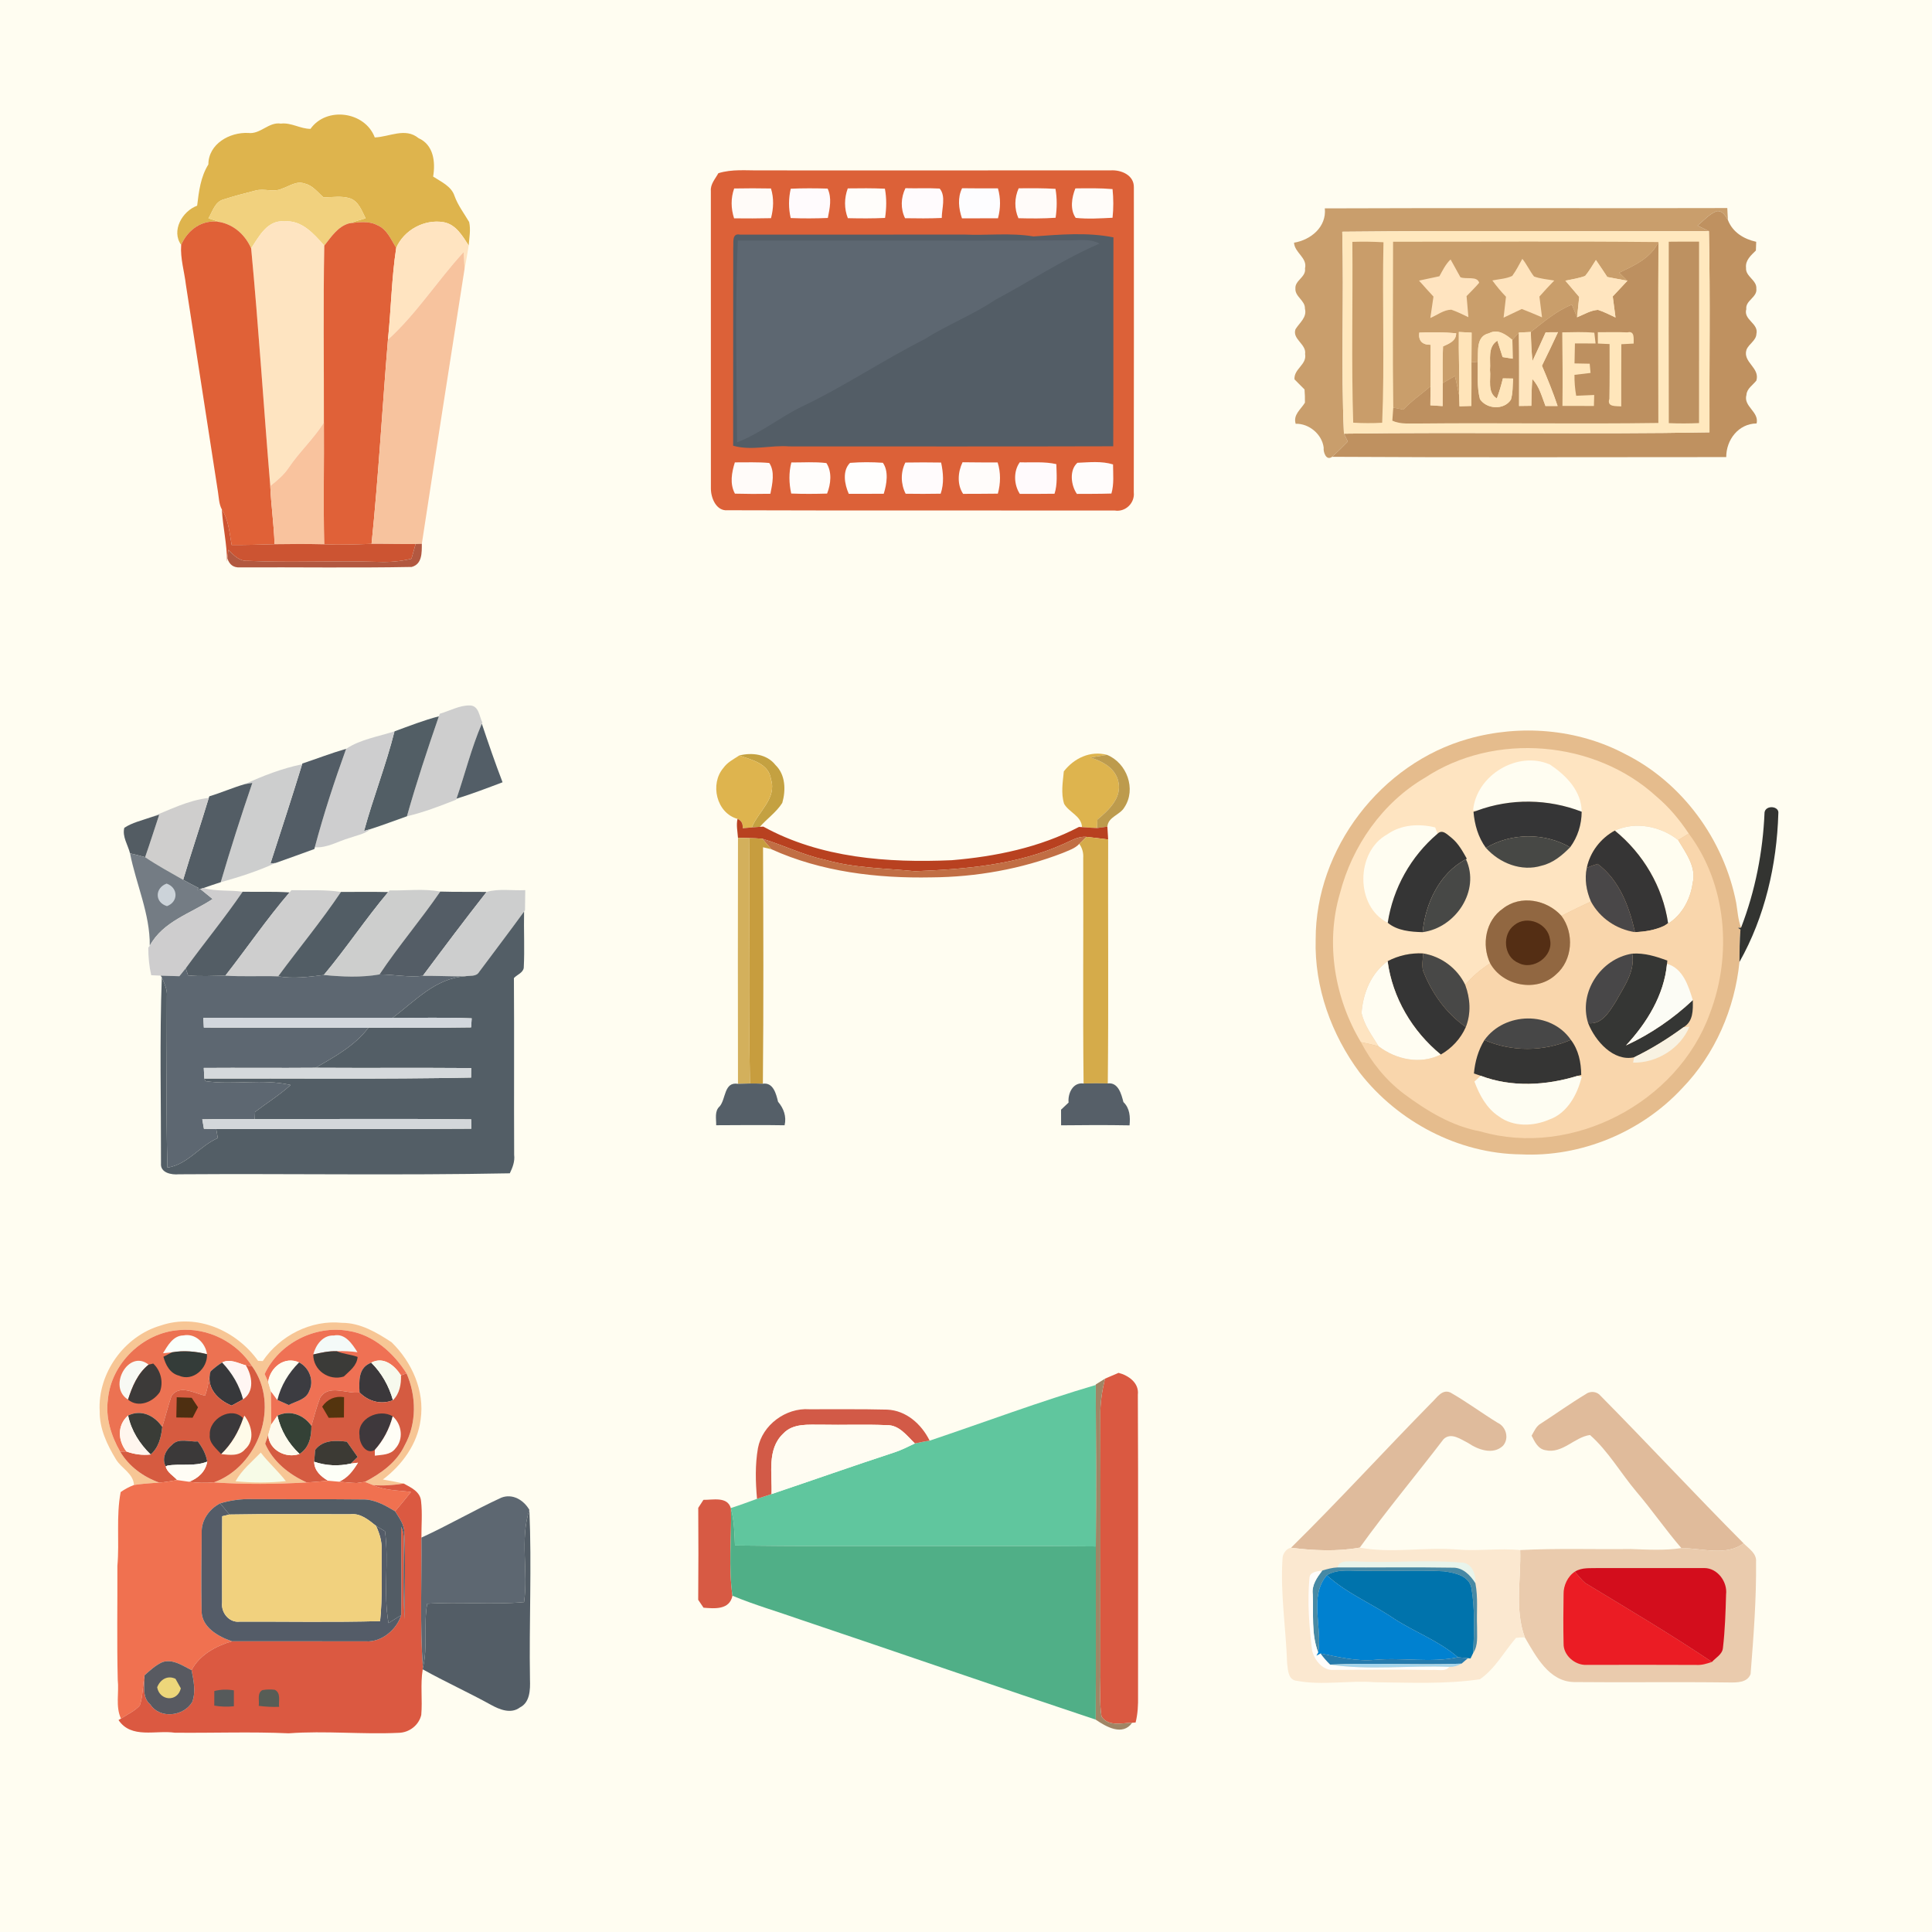 <?xml version="1.0" encoding="UTF-8" ?>
<!DOCTYPE svg PUBLIC "-//W3C//DTD SVG 1.1//EN" "http://www.w3.org/Graphics/SVG/1.1/DTD/svg11.dtd">
<svg width="475pt" height="475pt" viewBox="0 0 475 475" version="1.1" xmlns="http://www.w3.org/2000/svg">
<path fill="#fffdf1" d=" M 0.00 0.00 L 475.00 0.00 L 475.00 475.00 L 0.00 475.00 L 0.00 0.00 Z" />
<path fill="#deb44d" d=" M 76.34 31.68 C 80.27 26.12 89.74 27.40 92.14 33.79 C 95.75 33.66 99.64 31.28 102.89 33.96 C 106.62 35.61 107.09 39.83 106.49 43.41 C 108.45 44.71 110.97 45.76 111.75 48.18 C 112.59 50.51 114.11 52.47 115.35 54.59 C 115.77 56.48 115.37 58.44 115.23 60.35 C 113.69 58.00 112.13 55.20 109.10 54.63 C 104.37 53.81 99.31 56.54 97.41 60.95 C 96.14 58.90 95.15 56.33 92.74 55.35 C 90.62 54.24 88.15 54.64 85.88 54.90 C 87.21 54.46 88.55 54.07 89.89 53.67 C 88.94 51.85 88.23 49.57 86.12 48.79 C 84.01 48.08 81.72 48.53 79.53 48.51 C 78.09 47.27 76.85 45.55 74.90 45.13 C 72.92 44.39 71.16 45.78 69.36 46.37 C 67.30 47.39 64.96 46.24 62.81 46.85 C 60.21 47.51 57.61 48.19 55.05 49.01 C 52.86 49.54 52.27 51.98 51.25 53.68 C 52.20 53.98 53.15 54.29 54.11 54.60 C 49.85 53.80 46.17 56.42 44.54 60.21 C 42.05 56.73 44.81 51.92 48.47 50.57 C 48.89 47.07 49.32 43.48 51.23 40.43 C 51.25 35.37 56.47 32.46 61.04 32.69 C 64.03 33.07 66.05 29.91 69.06 30.39 C 71.60 30.08 73.82 31.69 76.34 31.68 Z" />
<path fill="#dc6138" d=" M 176.61 42.59 C 179.97 41.53 183.50 41.94 186.96 41.89 C 215.65 41.94 244.34 41.86 273.04 41.89 C 275.64 41.72 278.84 43.04 278.77 46.08 C 278.77 71.06 278.80 96.05 278.75 121.03 C 279.05 123.68 276.68 125.97 274.04 125.51 C 242.33 125.47 210.62 125.56 178.91 125.45 C 176.09 125.72 174.76 122.40 174.78 120.08 C 174.77 95.70 174.76 71.32 174.77 46.94 C 174.63 45.26 175.87 43.96 176.61 42.59 Z" />
<path fill="#f1d17e" d=" M 69.36 46.37 C 71.16 45.78 72.92 44.39 74.90 45.13 C 76.85 45.55 78.09 47.27 79.53 48.51 C 81.72 48.53 84.01 48.08 86.12 48.79 C 88.23 49.57 88.94 51.85 89.89 53.67 C 88.55 54.07 87.21 54.46 85.88 54.90 C 83.06 55.66 81.44 58.24 79.73 60.39 C 77.17 57.50 74.20 54.06 69.92 54.43 C 65.79 54.01 63.66 58.13 61.75 61.06 C 60.33 57.83 57.62 55.31 54.11 54.60 C 53.15 54.29 52.20 53.98 51.25 53.68 C 52.27 51.98 52.86 49.54 55.05 49.01 C 57.61 48.19 60.21 47.51 62.81 46.85 C 64.96 46.24 67.30 47.39 69.36 46.37 Z" />
<path fill="#fffbf8" d=" M 180.50 46.34 C 183.52 46.28 186.53 46.28 189.55 46.34 C 190.30 48.74 190.19 51.23 189.56 53.64 C 186.54 53.71 183.51 53.72 180.48 53.68 C 179.70 51.27 179.65 48.73 180.50 46.34 Z" />
<path fill="#fffbfd" d=" M 194.41 46.40 C 197.43 46.26 200.46 46.28 203.48 46.37 C 204.56 48.69 204.01 51.19 203.53 53.59 C 200.49 53.72 197.44 53.73 194.40 53.61 C 193.85 51.22 193.86 48.79 194.41 46.40 Z" />
<path fill="#fffdfa" d=" M 208.43 46.32 C 211.47 46.27 214.52 46.26 217.56 46.39 C 218.01 48.77 217.96 51.19 217.60 53.58 C 214.55 53.73 211.50 53.71 208.45 53.64 C 207.52 51.29 207.56 48.68 208.43 46.32 Z" />
<path fill="#fffbf9" d=" M 250.45 46.30 C 253.46 46.26 256.48 46.25 259.50 46.43 C 259.91 48.79 259.88 51.18 259.53 53.54 C 256.48 53.75 253.43 53.73 250.39 53.65 C 249.35 51.35 249.40 48.59 250.45 46.30 Z" />
<path fill="#fffcf9" d=" M 264.39 46.32 C 267.44 46.28 270.49 46.23 273.53 46.49 C 273.77 48.83 273.78 51.20 273.53 53.54 C 270.51 53.69 267.48 53.88 264.47 53.57 C 263.02 51.51 263.49 48.53 264.39 46.32 Z" />
<path fill="#fffbfd" d=" M 222.61 46.27 C 225.41 46.35 228.22 46.20 231.03 46.36 C 232.62 48.24 231.54 51.26 231.54 53.59 C 228.53 53.73 225.53 53.70 222.52 53.65 C 221.37 51.35 221.48 48.56 222.61 46.27 Z" />
<path fill="#fdfdff" d=" M 236.54 46.28 C 239.47 46.32 242.41 46.32 245.35 46.31 C 246.05 48.71 246.02 51.26 245.36 53.67 C 242.40 53.68 239.45 53.69 236.51 53.68 C 235.70 51.29 235.38 48.62 236.54 46.28 Z" />
<path fill="#c99e6c" d=" M 325.72 51.23 C 358.70 51.09 391.69 51.25 424.67 51.15 C 424.71 51.88 424.79 53.35 424.82 54.08 C 424.17 53.04 423.51 51.74 422.05 51.92 C 420.20 52.66 418.86 54.22 417.37 55.47 C 418.29 55.93 419.22 56.38 420.15 56.84 C 390.11 56.92 360.05 56.66 330.01 56.97 C 330.45 73.51 329.67 90.10 330.42 106.62 C 330.65 107.10 331.13 108.08 331.37 108.56 C 330.12 109.85 328.84 111.11 327.51 112.31 C 326.04 113.38 325.30 111.12 325.44 110.06 C 325.05 106.79 321.84 104.08 318.55 104.19 C 317.89 101.95 319.81 100.68 320.83 99.00 C 320.85 97.91 320.82 96.83 320.73 95.75 C 319.90 94.93 319.08 94.10 318.26 93.27 C 318.08 90.66 321.35 89.67 320.87 87.03 C 321.24 84.61 317.67 83.41 318.50 80.96 C 319.48 79.35 321.39 78.04 320.83 75.89 C 320.93 73.89 318.35 72.95 318.49 70.94 C 318.33 68.92 321.16 68.14 320.85 66.00 C 321.48 63.35 318.29 62.17 318.15 59.67 C 322.30 58.98 326.17 55.79 325.72 51.23 Z" />
<path fill="#bf9160" d=" M 417.37 55.47 C 418.86 54.22 420.20 52.66 422.05 51.92 C 423.51 51.74 424.17 53.04 424.82 54.08 C 425.97 57.11 428.73 58.77 431.78 59.45 C 431.76 59.98 431.72 61.05 431.70 61.59 C 430.51 62.77 429.06 63.99 429.28 65.86 C 429.12 68.00 431.97 68.86 431.81 70.96 C 432.11 73.09 429.09 73.86 429.34 76.00 C 428.58 78.66 432.45 79.50 431.83 82.10 C 431.76 83.74 429.96 84.54 429.39 85.99 C 428.41 89.08 432.77 90.39 431.82 93.57 C 430.95 94.69 429.47 95.54 429.38 97.09 C 428.56 99.94 432.54 101.21 431.88 104.11 C 427.42 104.16 424.40 108.13 424.41 112.38 C 392.11 112.37 359.80 112.51 327.51 112.31 C 328.84 111.11 330.12 109.85 331.37 108.56 C 331.13 108.08 330.65 107.10 330.42 106.62 C 360.37 106.19 390.34 106.84 420.29 106.29 C 420.22 89.81 420.50 73.32 420.15 56.84 C 419.22 56.38 418.29 55.93 417.37 55.47 Z" />
<path fill="#fee4c1" d=" M 61.75 61.06 C 63.66 58.13 65.79 54.01 69.92 54.43 C 74.20 54.06 77.17 57.50 79.73 60.39 C 79.45 74.89 79.66 89.40 79.63 103.90 C 77.11 107.90 73.59 111.11 70.96 115.02 C 69.77 116.80 68.12 118.17 66.45 119.48 C 64.82 100.01 63.59 80.49 61.75 61.06 Z" />
<path fill="#e06137" d=" M 44.54 60.21 C 46.17 56.42 49.85 53.80 54.11 54.60 C 57.62 55.31 60.33 57.83 61.75 61.06 C 63.59 80.49 64.82 100.01 66.45 119.48 C 66.64 124.26 67.36 129.01 67.50 133.80 C 63.99 133.91 60.48 134.01 56.96 133.99 C 56.40 131.01 56.23 127.85 54.54 125.24 C 53.83 123.92 53.82 122.38 53.59 120.94 C 50.96 103.98 48.33 87.01 45.71 70.04 C 45.33 66.76 44.30 63.54 44.54 60.21 Z" />
<path fill="#e06138" d=" M 79.73 60.39 C 81.44 58.24 83.06 55.66 85.88 54.90 C 88.15 54.64 90.62 54.24 92.74 55.35 C 95.15 56.33 96.14 58.90 97.41 60.95 C 96.27 68.42 96.16 76.00 95.38 83.51 C 93.99 100.24 93.06 117.01 91.35 133.71 C 87.46 133.85 83.58 134.00 79.69 133.82 C 79.50 123.85 79.69 113.87 79.63 103.90 C 79.66 89.40 79.45 74.89 79.73 60.39 Z" />
<path fill="#ffe4c1" d=" M 97.41 60.95 C 99.31 56.54 104.37 53.81 109.10 54.63 C 112.13 55.20 113.69 58.00 115.23 60.35 C 114.92 62.26 114.63 64.18 114.22 66.07 C 114.16 64.71 114.09 63.35 113.99 61.98 C 107.56 68.96 102.44 77.12 95.38 83.51 C 96.16 76.00 96.27 68.42 97.41 60.95 Z" />
<path fill="#ffe8be" d=" M 330.01 56.97 C 360.05 56.66 390.11 56.92 420.15 56.84 C 420.50 73.32 420.22 89.81 420.29 106.29 C 390.34 106.84 360.37 106.19 330.42 106.62 C 329.67 90.10 330.45 73.51 330.01 56.97 Z" />
<path fill="#535d66" d=" M 180.27 60.94 C 180.40 59.76 179.84 57.25 181.92 57.68 C 200.29 57.66 218.67 57.71 237.05 57.67 C 242.73 57.93 248.45 57.18 254.09 58.13 C 260.60 57.67 267.30 57.06 273.75 58.36 C 273.70 75.48 273.77 92.60 273.70 109.72 C 247.15 109.80 220.60 109.75 194.04 109.75 C 189.42 109.39 184.80 110.89 180.25 109.58 C 180.29 93.37 180.23 77.15 180.27 60.94 Z" />
<path fill="#5d6771" d=" M 181.39 59.14 C 208.24 59.09 235.09 59.25 261.95 59.10 C 264.73 59.21 267.75 58.51 270.33 59.89 C 261.39 63.75 253.25 69.17 244.67 73.73 C 239.15 77.46 232.89 79.84 227.28 83.42 C 217.00 88.61 207.44 95.10 197.03 100.02 C 191.62 102.68 186.88 106.59 181.22 108.75 C 181.12 92.21 180.72 75.66 181.39 59.14 Z" />
<path fill="#bd9161" d=" M 410.28 59.43 C 412.76 59.40 415.25 59.39 417.73 59.41 C 417.72 74.28 417.75 89.15 417.72 104.02 C 415.24 104.13 412.76 104.14 410.29 104.03 C 410.26 89.17 410.26 74.30 410.28 59.43 Z" />
<path fill="#c99d6a" d=" M 332.49 59.46 C 335.04 59.38 337.59 59.41 340.14 59.56 C 339.81 74.36 340.44 89.17 339.82 103.94 C 337.45 104.07 335.07 104.06 332.70 103.92 C 332.23 89.11 332.63 74.28 332.49 59.46 Z" />
<path fill="#c99e6b" d=" M 342.50 59.43 C 364.25 59.45 386.00 59.30 407.75 59.51 C 405.88 63.46 401.81 65.27 398.09 67.05 C 398.76 67.71 399.43 68.37 400.11 69.03 C 398.45 68.73 396.81 68.42 395.17 68.10 C 394.26 66.69 393.31 65.31 392.37 63.93 C 391.51 65.25 390.73 66.63 389.72 67.85 C 388.15 68.43 386.49 68.67 384.86 69.00 C 385.99 70.33 387.12 71.66 388.26 73.00 C 388.10 74.66 387.90 76.33 387.74 78.00 C 387.30 76.96 386.87 75.93 386.45 74.90 C 382.66 76.43 379.55 79.13 376.37 81.62 C 375.38 81.66 374.41 81.71 373.43 81.76 C 373.03 82.21 372.23 83.12 371.83 83.57 C 370.21 82.22 368.25 80.79 366.08 81.94 C 362.81 82.66 363.49 86.45 363.32 88.94 L 361.77 89.09 C 361.77 86.65 361.79 84.22 361.81 81.78 C 361.02 81.74 359.45 81.66 358.67 81.62 C 358.58 86.83 358.85 92.03 358.75 97.24 C 358.45 95.63 358.06 94.04 357.71 92.45 C 356.70 93.02 355.69 93.60 354.70 94.18 C 354.66 91.18 354.66 88.17 354.78 85.17 C 356.24 84.49 358.01 83.86 358.01 81.93 C 354.99 81.67 351.96 81.63 348.94 81.78 C 348.68 83.81 349.72 84.80 351.74 84.77 C 351.73 88.17 351.71 91.57 351.71 94.97 C 349.50 96.90 347.04 98.55 345.02 100.71 C 344.40 100.58 343.16 100.33 342.55 100.21 C 342.37 86.62 342.50 73.02 342.50 59.43 Z" />
<path fill="#bd9060" d=" M 407.75 59.51 C 407.62 74.33 407.68 89.16 407.72 103.99 C 388.14 104.27 368.55 103.92 348.98 104.12 C 346.75 104.06 344.40 104.39 342.32 103.43 C 342.38 102.63 342.49 101.01 342.55 100.21 C 343.16 100.33 344.40 100.58 345.02 100.71 C 347.04 98.55 349.50 96.90 351.71 94.97 C 351.70 96.53 351.68 98.09 351.67 99.65 C 352.67 99.71 353.67 99.77 354.68 99.84 C 354.70 97.95 354.70 96.06 354.70 94.18 C 355.69 93.60 356.70 93.02 357.71 92.45 C 358.06 94.04 358.45 95.63 358.75 97.24 C 358.77 97.90 358.81 99.23 358.83 99.89 C 359.56 99.87 361.02 99.82 361.75 99.80 C 361.78 96.23 361.78 92.66 361.77 89.09 L 363.32 88.94 C 363.40 92.00 363.07 95.14 363.86 98.13 C 365.51 100.62 369.79 100.88 371.47 98.26 C 371.98 96.58 371.87 94.80 372.00 93.07 C 371.37 93.06 370.12 93.04 369.50 93.03 C 369.09 94.70 368.61 96.36 368.01 97.97 C 365.57 96.45 366.60 93.30 366.33 90.94 C 366.54 88.48 365.65 85.33 368.14 83.76 C 368.57 85.10 369.00 86.44 369.43 87.79 C 370.05 87.89 371.29 88.09 371.91 88.19 C 371.88 86.65 371.85 85.11 371.83 83.57 C 372.23 83.12 373.03 82.21 373.43 81.76 C 373.53 87.77 373.48 93.79 373.48 99.81 C 374.48 99.79 375.48 99.78 376.49 99.77 C 376.51 97.57 376.57 95.38 376.73 93.18 C 378.49 95.01 379.07 97.52 379.97 99.82 C 380.72 99.82 382.21 99.81 382.95 99.81 C 381.82 96.45 380.49 93.17 379.10 89.92 C 380.44 87.18 381.77 84.45 383.04 81.68 C 382.29 81.69 380.78 81.70 380.02 81.70 C 378.95 84.06 377.88 86.43 376.77 88.77 C 376.53 86.39 376.42 84.01 376.37 81.62 C 379.55 79.13 382.66 76.43 386.45 74.90 C 386.87 75.93 387.30 76.96 387.74 78.00 C 389.42 77.33 391.04 76.30 392.88 76.18 C 394.37 76.66 395.77 77.39 397.19 78.06 C 396.96 76.33 396.72 74.61 396.51 72.88 C 397.70 71.60 398.90 70.31 400.11 69.03 C 399.43 68.37 398.76 67.71 398.09 67.05 C 401.81 65.27 405.88 63.46 407.75 59.51 Z" />
<path fill="#f7c39e" d=" M 95.38 83.51 C 102.44 77.12 107.56 68.96 113.99 61.98 C 114.09 63.35 114.16 64.71 114.22 66.07 C 110.71 88.61 107.15 111.15 103.71 133.70 C 103.33 133.72 102.57 133.74 102.19 133.75 C 98.58 133.80 94.96 133.69 91.35 133.71 C 93.06 117.01 93.99 100.24 95.38 83.51 Z" />
<path fill="#ffe4c0" d=" M 353.89 67.92 C 354.69 66.47 355.42 64.94 356.64 63.79 C 357.46 65.24 358.26 66.70 359.06 68.16 C 360.44 68.74 363.19 67.79 363.67 69.52 C 362.70 70.67 361.62 71.72 360.57 72.80 C 360.72 74.53 360.87 76.25 361.02 77.98 C 359.64 77.34 358.27 76.63 356.82 76.14 C 354.93 76.17 353.35 77.48 351.66 78.18 C 351.91 76.42 352.17 74.67 352.43 72.92 C 351.23 71.62 350.05 70.31 348.88 68.99 C 350.54 68.63 352.21 68.29 353.89 67.92 Z" />
<path fill="#ffe4be" d=" M 374.28 63.64 C 375.37 64.98 376.08 66.60 377.15 67.97 C 378.74 68.56 380.45 68.68 382.13 68.97 C 380.88 70.25 379.66 71.57 378.48 72.91 C 378.69 74.61 378.90 76.32 379.12 78.02 C 377.47 77.30 375.81 76.62 374.14 75.97 C 372.65 76.69 371.16 77.40 369.67 78.10 C 369.87 76.38 370.07 74.67 370.26 72.96 C 369.05 71.70 367.93 70.36 366.91 68.95 C 368.54 68.61 370.27 68.56 371.79 67.84 C 372.77 66.53 373.47 65.05 374.28 63.64 Z" />
<path fill="#ffe5bf" d=" M 392.37 63.93 C 393.31 65.31 394.26 66.69 395.17 68.10 C 396.81 68.42 398.45 68.73 400.11 69.03 C 398.90 70.31 397.70 71.60 396.51 72.88 C 396.72 74.61 396.96 76.33 397.19 78.06 C 395.77 77.39 394.37 76.66 392.88 76.18 C 391.04 76.30 389.42 77.33 387.74 78.00 C 387.90 76.33 388.10 74.66 388.26 73.00 C 387.12 71.66 385.99 70.33 384.86 69.00 C 386.49 68.67 388.15 68.43 389.72 67.85 C 390.73 66.63 391.51 65.25 392.37 63.93 Z" />
<path fill="#ffe6bf" d=" M 373.43 81.76 C 374.41 81.71 375.38 81.66 376.37 81.62 C 376.42 84.01 376.53 86.39 376.77 88.77 C 377.88 86.43 378.95 84.06 380.02 81.70 C 380.78 81.70 382.29 81.69 383.04 81.68 C 381.77 84.45 380.44 87.18 379.10 89.92 C 380.49 93.17 381.82 96.45 382.95 99.81 C 382.21 99.81 380.72 99.82 379.97 99.82 C 379.07 97.52 378.49 95.01 376.73 93.18 C 376.57 95.38 376.51 97.57 376.49 99.77 C 375.48 99.78 374.48 99.79 373.48 99.81 C 373.48 93.79 373.53 87.77 373.43 81.76 Z" />
<path fill="#ffe5c0" d=" M 348.94 81.78 C 351.96 81.63 354.99 81.67 358.01 81.93 C 358.01 83.86 356.24 84.49 354.78 85.17 C 354.66 88.17 354.66 91.18 354.70 94.18 C 354.70 96.06 354.70 97.95 354.68 99.84 C 353.67 99.77 352.67 99.71 351.67 99.65 C 351.68 98.09 351.70 96.53 351.71 94.97 C 351.71 91.57 351.73 88.17 351.74 84.77 C 349.72 84.80 348.68 83.81 348.94 81.78 Z" />
<path fill="#ffe4b9" d=" M 358.67 81.62 C 359.45 81.66 361.02 81.74 361.81 81.78 C 361.79 84.22 361.77 86.65 361.77 89.09 C 361.78 92.66 361.78 96.23 361.75 99.80 C 361.02 99.82 359.56 99.87 358.83 99.89 C 358.81 99.23 358.77 97.90 358.75 97.24 C 358.85 92.03 358.58 86.83 358.67 81.62 Z" />
<path fill="#ffe6bc" d=" M 363.32 88.94 C 363.49 86.45 362.81 82.66 366.08 81.94 C 368.25 80.79 370.21 82.22 371.83 83.57 C 371.85 85.11 371.88 86.65 371.91 88.19 C 371.29 88.09 370.05 87.89 369.43 87.79 C 369.00 86.44 368.57 85.10 368.14 83.76 C 365.65 85.33 366.54 88.48 366.33 90.94 C 366.60 93.30 365.57 96.45 368.01 97.97 C 368.61 96.36 369.09 94.70 369.50 93.03 C 370.12 93.04 371.37 93.06 372.00 93.07 C 371.87 94.80 371.98 96.58 371.47 98.26 C 369.79 100.88 365.51 100.62 363.86 98.13 C 363.07 95.14 363.40 92.00 363.32 88.94 Z" />
<path fill="#ffe6bc" d=" M 384.09 81.71 C 386.71 81.67 389.35 81.56 391.98 81.80 C 392.06 82.46 392.21 83.78 392.29 84.45 C 390.59 84.45 388.90 84.44 387.21 84.43 C 387.18 86.07 387.14 87.71 387.11 89.35 C 388.35 89.37 389.59 89.39 390.84 89.42 C 390.89 89.99 390.99 91.12 391.05 91.69 C 389.73 91.85 388.41 92.00 387.10 92.16 C 387.08 93.88 387.22 95.60 387.52 97.30 C 388.99 97.23 390.47 97.17 391.95 97.11 C 391.94 97.79 391.90 99.14 391.88 99.81 C 389.30 99.80 386.71 99.79 384.14 99.80 C 384.21 93.77 384.18 87.74 384.09 81.71 Z" />
<path fill="#ffe6bb" d=" M 392.84 81.68 C 395.26 81.68 397.69 81.61 400.12 81.72 C 402.00 81.23 401.61 83.39 401.65 84.47 C 400.89 84.51 399.38 84.59 398.62 84.63 C 398.61 89.72 398.58 94.82 398.60 99.92 C 397.37 99.80 394.99 100.15 395.67 98.05 C 395.77 93.56 395.73 89.08 395.73 84.59 C 395.01 84.56 393.57 84.49 392.85 84.46 C 392.85 83.76 392.84 82.38 392.84 81.68 Z" />
<path fill="#f9c39e" d=" M 70.96 115.02 C 73.59 111.11 77.11 107.90 79.63 103.90 C 79.69 113.87 79.50 123.85 79.69 133.82 C 75.63 133.72 71.57 133.73 67.50 133.80 C 67.36 129.01 66.64 124.26 66.45 119.48 C 68.12 118.17 69.77 116.80 70.96 115.02 Z" />
<path fill="#fffdfb" d=" M 194.56 113.70 C 197.43 113.72 200.32 113.50 203.18 113.85 C 204.61 116.05 204.27 118.99 203.35 121.35 C 200.41 121.44 197.47 121.46 194.53 121.34 C 193.97 118.82 193.91 116.20 194.56 113.70 Z" />
<path fill="#fffbfc" d=" M 222.59 113.72 C 225.52 113.68 228.45 113.66 231.38 113.72 C 231.92 116.24 232.13 118.90 231.27 121.38 C 228.40 121.44 225.53 121.43 222.66 121.39 C 221.44 119.00 221.39 116.12 222.59 113.72 Z" />
<path fill="#fffbf9" d=" M 180.69 121.37 C 179.38 118.95 179.89 116.18 180.67 113.68 C 183.49 113.70 186.32 113.56 189.13 113.83 C 190.57 115.93 189.89 118.99 189.41 121.40 C 186.50 121.46 183.59 121.45 180.69 121.37 Z" />
<path fill="#fffefd" d=" M 208.68 121.41 C 207.64 119.11 207.04 115.74 208.99 113.80 C 211.67 113.59 214.37 113.59 217.06 113.78 C 218.53 115.83 218.02 119.04 217.27 121.40 C 214.41 121.41 211.55 121.41 208.68 121.41 Z" />
<path fill="#fffcfa" d=" M 236.79 121.42 C 235.26 119.12 235.50 116.05 236.65 113.65 C 239.53 113.68 242.40 113.71 245.28 113.70 C 246.07 116.19 246.02 118.86 245.33 121.37 C 242.48 121.41 239.63 121.41 236.79 121.42 Z" />
<path fill="#fffafc" d=" M 250.73 121.42 C 249.27 119.17 249.12 115.88 250.72 113.66 C 253.72 113.76 256.76 113.43 259.71 114.11 C 259.77 116.54 260.02 119.02 259.27 121.39 C 256.42 121.43 253.58 121.43 250.73 121.42 Z" />
<path fill="#fffcfb" d=" M 264.77 121.43 C 263.29 119.35 262.85 115.58 264.89 113.78 C 267.80 113.66 270.82 113.31 273.65 114.18 C 273.66 116.57 273.93 119.02 273.25 121.34 C 270.42 121.43 267.59 121.42 264.77 121.43 Z" />
<path fill="#cc5432" d=" M 54.54 125.24 C 56.23 127.85 56.40 131.01 56.96 133.99 C 60.48 134.01 63.99 133.91 67.50 133.80 C 71.57 133.73 75.63 133.72 79.69 133.82 C 83.58 134.00 87.46 133.85 91.35 133.71 C 94.96 133.69 98.58 133.80 102.19 133.75 C 101.83 134.95 101.49 136.16 101.16 137.37 C 98.49 138.02 95.75 138.26 93.01 138.14 C 82.33 137.78 71.63 138.38 60.96 137.89 C 58.87 138.05 57.46 136.52 56.15 135.17 C 56.09 135.70 55.97 136.75 55.91 137.27 L 55.82 138.08 C 55.81 133.75 54.79 129.54 54.54 125.24 Z" />
<path fill="#b25840" d=" M 102.19 133.75 C 102.57 133.74 103.33 133.72 103.71 133.70 C 103.70 135.85 103.83 138.69 101.21 139.39 C 87.15 139.66 73.08 139.43 59.01 139.50 C 57.43 139.59 56.39 138.85 55.91 137.27 C 55.97 136.75 56.09 135.70 56.15 135.17 C 57.46 136.52 58.87 138.05 60.96 137.89 C 71.63 138.38 82.33 137.78 93.01 138.14 C 95.75 138.26 98.49 138.02 101.16 137.37 C 101.49 136.16 101.83 134.95 102.19 133.75 Z" />
<path fill="#cecece" d=" M 108.13 175.48 C 110.59 174.77 112.99 173.36 115.61 173.44 C 117.76 173.56 117.83 176.14 118.60 177.65 L 118.46 177.92 C 115.89 183.89 114.34 190.24 112.23 196.37 L 112.16 196.60 C 108.20 198.18 104.20 199.70 100.05 200.69 C 102.38 192.41 105.10 184.24 107.90 176.11 L 108.13 175.48 Z" />
<path fill="#525e65" d=" M 96.99 179.81 C 100.60 178.49 104.18 177.08 107.90 176.11 C 105.10 184.24 102.38 192.41 100.05 200.69 C 97.06 201.74 94.11 202.87 91.09 203.84 L 89.51 204.29 C 91.76 196.05 94.91 188.09 96.99 179.81 Z" />
<path fill="#535e67" d=" M 112.23 196.37 C 114.34 190.24 115.89 183.89 118.46 177.92 C 120.08 182.75 121.73 187.57 123.56 192.33 C 119.81 193.75 116.06 195.18 112.23 196.37 Z" />
<path fill="#cececf" d=" M 85.10 184.10 C 88.61 181.78 93.00 181.09 96.99 179.81 C 94.91 188.09 91.76 196.05 89.51 204.29 L 91.09 203.84 C 89.64 205.09 87.70 205.38 85.95 206.01 C 83.11 206.83 80.45 208.53 77.40 208.31 C 79.58 200.13 82.22 192.06 85.10 184.10 Z" />
<path fill="#e5bc8d" d=" M 360.99 181.65 C 373.69 178.05 387.77 179.16 399.50 185.36 C 413.68 192.43 423.85 206.49 426.86 221.96 C 427.21 224.00 427.30 226.11 428.06 228.07 L 427.28 228.13 L 427.91 228.54 C 427.70 231.19 427.67 233.85 427.66 236.51 C 426.51 248.01 421.66 259.21 413.59 267.54 C 403.57 278.36 388.67 284.55 373.92 283.81 C 358.56 283.65 343.70 275.80 334.31 263.74 C 327.33 254.36 323.13 242.72 323.47 230.97 C 323.43 208.64 339.56 187.67 360.99 181.65 Z" />
<path fill="#535d66" d=" M 74.33 187.72 C 77.92 186.53 81.46 185.15 85.10 184.10 C 82.22 192.06 79.58 200.13 77.40 208.31 L 77.29 208.74 C 74.12 209.91 70.92 211.04 67.73 212.18 L 66.49 212.31 C 69.12 204.19 71.77 196.07 74.28 187.90 L 74.33 187.72 Z" />
<path fill="#fee4c1" d=" M 350.34 191.21 C 367.45 179.91 392.10 181.98 407.22 195.80 C 410.34 198.42 412.96 201.56 415.20 204.95 C 414.33 205.48 413.47 206.01 412.60 206.54 C 408.27 203.12 402.13 201.88 397.01 204.21 C 393.52 206.13 390.95 209.45 390.13 213.36 C 389.53 216.15 390.03 219.04 391.15 221.64 C 388.71 222.77 386.29 223.95 383.89 225.17 C 380.34 221.21 373.84 219.94 369.51 223.38 C 365.24 226.30 364.21 232.29 366.37 236.83 C 364.09 238.31 361.99 240.06 360.23 242.13 C 358.27 238.06 354.34 235.14 349.89 234.41 C 346.85 234.25 343.85 234.91 341.16 236.32 C 337.11 239.23 335.09 244.20 334.75 249.05 C 335.41 252.09 337.35 254.63 338.94 257.24 C 337.50 256.84 336.04 256.53 334.59 256.22 C 328.10 245.39 325.85 231.85 329.43 219.66 C 332.43 207.99 339.89 197.33 350.34 191.21 Z" />
<path fill="#c4a141" d=" M 181.75 185.74 C 184.89 184.96 188.56 185.39 190.66 188.09 C 193.14 190.47 193.23 194.30 192.33 197.40 C 190.89 199.69 188.59 201.26 186.82 203.28 C 186.33 203.32 185.34 203.39 184.84 203.43 C 186.43 199.49 191.03 196.30 189.55 191.60 C 189.03 187.69 184.83 186.84 181.75 185.74 Z" />
<path fill="#deb44e" d=" M 261.55 189.65 C 264.08 186.40 268.06 184.50 272.17 185.59 C 270.80 185.82 269.44 186.04 268.08 186.24 C 271.05 187.18 274.20 188.80 274.95 192.13 C 275.91 196.12 272.57 199.22 269.80 201.51 C 269.78 202.02 269.75 203.06 269.73 203.58 C 268.49 203.53 267.25 203.46 266.02 203.36 C 265.89 200.58 262.84 199.77 261.62 197.62 C 260.81 195.02 261.30 192.29 261.55 189.65 Z" />
<path fill="#deb44e" d=" M 177.85 188.81 C 178.82 187.42 180.37 186.65 181.75 185.74 C 184.83 186.84 189.03 187.69 189.55 191.60 C 191.03 196.30 186.43 199.49 184.84 203.43 C 184.28 203.48 183.15 203.58 182.59 203.63 C 182.69 202.50 182.27 201.73 181.33 201.33 C 176.12 199.89 174.49 192.73 177.85 188.81 Z" />
<path fill="#bd9b4d" d=" M 268.08 186.24 C 269.44 186.04 270.80 185.82 272.17 185.59 C 277.06 187.57 279.41 194.02 276.45 198.48 C 275.37 200.39 272.43 200.81 272.26 203.24 C 271.63 203.32 270.36 203.49 269.73 203.58 C 269.75 203.06 269.78 202.02 269.80 201.51 C 272.57 199.22 275.91 196.12 274.95 192.13 C 274.20 188.80 271.05 187.18 268.08 186.24 Z" />
<path fill="#fffdf1" d=" M 362.17 199.20 C 363.00 190.59 373.09 184.48 381.04 187.96 C 385.03 190.59 388.84 194.47 388.87 199.57 C 380.69 196.39 371.41 196.24 363.17 199.29 L 362.17 199.20 Z" />
<path fill="#cdcece" d=" M 60.18 192.79 C 64.70 190.71 69.40 188.91 74.28 187.90 C 71.77 196.07 69.12 204.19 66.49 212.31 L 67.73 212.18 C 63.41 214.16 58.85 215.63 54.27 216.90 C 56.68 208.71 59.27 200.56 62.04 192.49 C 61.57 192.56 60.65 192.71 60.18 192.79 Z" />
<path fill="#535d65" d=" M 51.46 195.78 C 54.41 194.90 57.23 193.64 60.18 192.79 C 60.65 192.71 61.57 192.56 62.04 192.49 C 59.27 200.56 56.68 208.71 54.27 216.90 C 52.85 217.33 51.46 217.85 50.05 218.32 L 49.24 218.56 L 48.55 218.77 L 48.79 218.31 C 47.54 217.65 46.26 217.02 45.03 216.31 C 47.03 209.57 49.30 202.91 51.33 196.18 L 51.46 195.78 Z" />
<path fill="#cfcecd" d=" M 37.01 200.96 C 41.68 199.13 46.28 196.72 51.33 196.18 C 49.30 202.91 47.03 209.57 45.03 216.31 C 41.89 214.49 38.68 212.79 35.68 210.74 C 36.89 207.28 37.99 203.78 39.15 200.30 C 38.62 200.47 37.54 200.79 37.01 200.96 Z" />
<path fill="#353536" d=" M 363.17 199.29 C 371.41 196.24 380.69 196.39 388.87 199.57 C 388.85 202.72 387.91 205.77 386.03 208.31 C 379.77 204.67 371.53 204.75 365.32 208.45 C 363.42 205.86 362.54 202.76 362.27 199.59 L 363.17 199.29 Z" />
<path fill="#333431" d=" M 433.83 199.72 C 434.13 197.86 437.50 198.14 437.22 200.01 C 436.84 212.66 433.91 225.43 427.66 236.51 C 427.67 233.85 427.70 231.19 427.91 228.54 L 427.28 228.13 L 428.06 228.07 C 431.55 219.02 433.43 209.41 433.83 199.72 Z" />
<path fill="#535c63" d=" M 30.56 203.53 C 32.50 202.24 34.84 201.73 37.01 200.96 C 37.54 200.79 38.62 200.47 39.15 200.30 C 37.99 203.78 36.89 207.28 35.68 210.74 C 34.45 210.39 33.22 210.08 31.97 209.80 C 31.46 207.74 30.01 205.70 30.56 203.53 Z" />
<path fill="#b84120" d=" M 181.33 201.33 C 182.27 201.73 182.69 202.50 182.59 203.63 C 183.15 203.58 184.28 203.48 184.84 203.43 C 185.34 203.39 186.33 203.32 186.82 203.28 L 187.67 203.23 C 201.68 210.96 218.28 212.19 233.99 211.49 C 244.77 210.59 255.63 208.36 265.28 203.31 L 266.02 203.36 C 267.25 203.46 268.49 203.53 269.73 203.58 C 270.36 203.49 271.63 203.32 272.26 203.24 C 272.31 204.02 272.40 205.60 272.45 206.39 C 270.67 206.17 268.89 205.93 267.11 205.75 C 265.07 205.54 263.30 206.74 261.50 207.49 C 250.04 212.65 237.37 213.70 224.98 214.20 C 217.55 213.45 210.00 213.45 202.77 211.36 C 197.47 210.22 192.59 207.78 187.43 206.21 C 186.35 206.12 185.26 206.07 184.18 206.05 C 183.49 206.04 182.12 206.01 181.44 206.00 C 181.34 204.45 180.97 202.86 181.33 201.33 Z" />
<path fill="#fffdf1" d=" M 341.10 205.12 C 344.49 202.70 348.92 202.47 352.86 203.43 C 353.00 203.82 353.28 204.60 353.42 204.99 C 346.89 210.53 342.47 218.40 341.19 226.87 C 333.15 222.89 333.27 209.37 341.10 205.12 Z" />
<path fill="#fffdf0" d=" M 397.01 204.21 C 402.13 201.88 408.27 203.12 412.60 206.54 C 414.47 209.70 417.13 213.19 416.16 217.09 C 415.58 221.42 413.15 225.68 409.12 227.64 C 409.37 227.47 409.86 227.13 410.11 226.96 C 408.81 218.04 403.99 209.88 397.01 204.21 Z" />
<path fill="#c16e44" d=" M 261.50 207.49 C 263.30 206.74 265.07 205.54 267.11 205.75 C 266.52 206.33 265.93 206.90 265.35 207.47 C 264.27 208.65 262.70 209.09 261.29 209.71 C 251.02 213.68 240.01 215.63 229.01 215.71 C 215.65 215.98 201.90 214.35 189.65 208.79 C 188.88 207.95 188.16 207.08 187.43 206.21 C 192.59 207.78 197.47 210.22 202.77 211.36 C 210.00 213.45 217.55 213.45 224.98 214.20 C 237.37 213.70 250.04 212.65 261.50 207.49 Z" />
<path fill="#353535" d=" M 353.42 204.99 C 354.68 203.71 355.99 205.36 356.99 206.09 C 358.60 207.44 359.61 209.31 360.63 211.11 L 360.42 211.25 C 353.89 214.69 350.45 222.10 349.77 229.18 C 346.83 229.11 343.52 228.83 341.19 226.87 C 342.47 218.40 346.89 210.53 353.42 204.99 Z" />
<path fill="#363535" d=" M 390.13 213.36 C 390.95 209.45 393.52 206.13 397.01 204.21 C 403.99 209.88 408.81 218.04 410.11 226.96 C 409.86 227.13 409.37 227.47 409.12 227.64 C 406.88 228.68 404.42 229.08 401.98 229.17 C 400.54 222.87 398.15 216.38 392.77 212.39 C 391.87 212.68 390.99 213.01 390.13 213.36 Z" />
<path fill="#f9d6ac" d=" M 412.60 206.54 C 413.47 206.01 414.33 205.48 415.20 204.95 C 424.56 217.45 425.91 234.84 420.37 249.22 C 412.45 271.12 386.52 284.70 364.05 278.19 C 356.98 276.91 350.76 273.10 345.09 268.87 C 340.68 265.52 337.14 261.11 334.59 256.22 C 336.04 256.53 337.50 256.84 338.94 257.24 C 343.28 260.53 349.18 261.77 354.22 259.27 C 356.92 257.73 359.12 255.37 360.38 252.51 C 361.71 249.16 361.48 245.47 360.23 242.13 C 361.99 240.06 364.09 238.31 366.37 236.83 C 369.46 242.42 377.79 244.06 382.53 239.61 C 386.68 236.08 387.09 229.45 383.89 225.17 C 386.29 223.95 388.71 222.77 391.15 221.64 C 393.34 225.71 397.41 228.48 401.98 229.17 C 404.42 229.08 406.88 228.68 409.12 227.64 C 413.15 225.68 415.58 221.42 416.16 217.09 C 417.13 213.19 414.47 209.70 412.60 206.54 Z" />
<path fill="#d3b05c" d=" M 181.44 206.00 C 182.12 206.01 183.49 206.04 184.18 206.05 C 184.37 226.16 183.93 246.28 184.40 266.39 C 183.66 266.41 182.18 266.45 181.44 266.47 C 181.40 246.31 181.41 226.16 181.44 206.00 Z" />
<path fill="#c79d3e" d=" M 184.18 206.05 C 185.26 206.07 186.35 206.12 187.43 206.21 C 188.16 207.08 188.88 207.95 189.65 208.79 C 189.14 208.67 188.12 208.43 187.60 208.31 C 187.68 227.69 187.75 247.07 187.56 266.44 C 186.51 266.40 185.45 266.38 184.40 266.39 C 183.93 246.28 184.37 226.16 184.18 206.05 Z" />
<path fill="#d5ab4a" d=" M 265.35 207.47 C 265.93 206.90 266.52 206.33 267.11 205.75 C 268.89 205.93 270.67 206.17 272.45 206.39 C 272.38 226.38 272.57 246.38 272.36 266.37 C 270.38 266.33 268.39 266.33 266.41 266.39 C 266.20 247.92 266.40 229.44 266.32 210.96 C 266.41 209.67 266.09 208.51 265.35 207.47 Z" />
<path fill="#474845" d=" M 365.32 208.45 C 371.53 204.75 379.77 204.67 386.03 208.31 C 384.07 210.30 381.83 212.18 379.04 212.83 C 374.09 214.38 368.66 212.22 365.32 208.45 Z" />
<path fill="#747c84" d=" M 31.97 209.80 C 33.22 210.08 34.45 210.39 35.68 210.74 C 38.68 212.79 41.89 214.49 45.03 216.31 C 46.26 217.02 47.54 217.65 48.79 218.31 L 48.55 218.77 L 49.24 218.56 C 50.26 219.38 51.27 220.20 52.28 221.03 C 46.92 224.60 40.10 226.48 36.82 232.52 C 36.91 224.69 33.46 217.40 31.97 209.80 Z" />
<path fill="#474846" d=" M 349.77 229.18 C 350.45 222.10 353.89 214.69 360.42 211.25 C 364.01 218.97 357.88 228.11 349.77 229.18 Z" />
<path fill="#494748" d=" M 392.77 212.39 C 398.15 216.38 400.54 222.87 401.98 229.17 C 397.41 228.48 393.34 225.71 391.15 221.64 C 390.03 219.04 389.53 216.15 390.13 213.36 C 390.99 213.01 391.87 212.68 392.77 212.39 Z" />
<path fill="#ccd3d9" d=" M 41.06 222.78 C 37.99 221.88 38.07 218.29 40.97 217.24 C 43.82 218.24 43.91 221.71 41.06 222.78 Z" />
<path fill="#cecdce" d=" M 49.24 218.56 L 50.05 218.32 C 53.18 219.21 56.46 218.78 59.65 219.24 C 55.24 225.70 50.26 231.74 45.66 238.07 C 45.13 238.71 44.61 239.35 44.10 240.01 C 42.56 239.95 41.03 239.91 39.50 239.87 C 38.92 239.85 37.76 239.80 37.18 239.77 C 36.67 237.55 36.46 235.27 36.46 232.99 L 36.82 232.52 C 40.10 226.48 46.92 224.60 52.28 221.03 C 51.27 220.20 50.26 219.38 49.24 218.56 Z" />
<path fill="#535d65" d=" M 59.65 219.24 C 63.49 219.32 67.34 219.14 71.18 219.41 C 65.58 225.95 60.71 233.09 55.41 239.87 C 52.35 239.91 49.29 240.12 46.24 239.81 C 46.10 239.38 45.81 238.50 45.66 238.07 C 50.26 231.74 55.24 225.70 59.65 219.24 Z" />
<path fill="#cecece" d=" M 71.18 219.41 L 71.66 218.86 C 75.72 218.95 79.80 218.67 83.83 219.29 C 79.03 226.45 73.50 233.10 68.39 240.04 C 64.07 239.89 59.73 240.16 55.41 239.87 C 60.71 233.09 65.58 225.95 71.18 219.41 Z" />
<path fill="#525d65" d=" M 83.83 219.29 C 87.70 219.29 91.57 219.23 95.44 219.32 C 89.90 225.91 85.14 233.11 79.61 239.71 C 75.89 240.17 72.13 240.69 68.39 240.04 C 73.50 233.10 79.03 226.45 83.83 219.29 Z" />
<path fill="#cdcecd" d=" M 95.44 219.32 L 95.77 218.92 C 99.92 219.00 104.12 218.43 108.24 219.20 C 103.48 226.15 97.98 232.56 93.31 239.57 C 88.78 240.36 84.17 240.14 79.61 239.71 C 85.14 233.11 89.90 225.91 95.44 219.32 Z" />
<path fill="#545d66" d=" M 108.24 219.20 C 112.03 219.32 115.83 219.23 119.63 219.29 C 114.30 226.08 109.12 232.99 103.96 239.91 C 100.40 240.34 96.87 239.58 93.31 239.57 C 97.98 232.56 103.48 226.15 108.24 219.20 Z" />
<path fill="#cdcece" d=" M 119.63 219.29 C 122.64 218.42 126.00 219.01 129.14 218.85 C 129.12 220.50 129.11 222.14 129.08 223.79 L 128.85 224.11 C 125.22 229.11 121.47 234.01 117.79 238.97 C 117.07 240.21 115.45 239.79 114.29 240.04 C 110.85 240.08 107.41 239.89 103.96 239.91 C 109.12 232.99 114.30 226.08 119.63 219.29 Z" />
<path fill="#916741" d=" M 369.51 223.38 C 373.84 219.94 380.34 221.21 383.89 225.17 C 387.09 229.45 386.68 236.08 382.53 239.61 C 377.79 244.06 369.46 242.42 366.37 236.83 C 364.21 232.29 365.24 226.30 369.51 223.38 Z" />
<path fill="#535e66" d=" M 117.79 238.97 C 121.47 234.01 125.22 229.11 128.85 224.11 C 128.75 228.72 129.01 233.34 128.77 237.95 C 128.58 239.20 127.12 239.62 126.35 240.47 C 126.45 254.96 126.34 269.46 126.41 283.95 C 126.61 285.56 126.03 287.04 125.34 288.47 C 98.23 289.00 71.09 288.52 43.96 288.71 C 42.20 288.88 39.38 288.38 39.58 286.03 C 39.61 270.79 39.23 255.51 39.78 240.29 C 40.41 241.78 41.17 243.28 41.03 244.96 C 41.06 258.99 40.78 273.03 41.16 287.06 C 46.12 286.35 49.10 281.72 53.55 279.81 C 53.45 279.25 53.26 278.13 53.16 277.57 C 74.07 277.52 94.97 277.65 115.88 277.50 C 115.87 276.93 115.85 275.78 115.84 275.20 C 98.11 275.01 80.37 275.16 62.64 275.13 C 62.66 274.69 62.69 273.81 62.71 273.37 C 65.62 271.16 68.74 269.22 71.45 266.76 C 64.58 265.15 57.44 266.82 50.49 265.81 L 50.24 265.16 C 72.10 265.10 93.98 265.36 115.82 264.93 C 115.83 264.34 115.84 263.18 115.84 262.59 C 103.09 262.49 90.34 262.60 77.59 262.52 C 82.28 259.80 87.24 257.10 90.57 252.69 C 98.99 252.59 107.41 252.75 115.83 252.59 C 115.86 252.04 115.93 250.92 115.97 250.36 C 109.50 250.10 103.03 250.29 96.55 250.23 C 101.99 246.14 107.07 240.51 114.29 240.04 C 115.45 239.79 117.07 240.21 117.79 238.97 Z" />
<path fill="#542e14" d=" M 372.35 227.42 C 375.45 224.92 380.59 227.00 381.08 230.97 C 382.01 235.11 376.91 238.73 373.27 236.71 C 369.65 235.23 369.24 229.67 372.35 227.42 Z" />
<path fill="#353535" d=" M 341.16 236.32 C 343.85 234.91 346.85 234.25 349.89 234.41 C 349.83 235.80 349.56 237.22 349.85 238.61 C 351.99 244.12 355.49 249.09 360.38 252.51 C 359.12 255.37 356.92 257.73 354.22 259.27 C 347.24 253.54 342.35 245.32 341.16 236.32 Z" />
<path fill="#484847" d=" M 349.89 234.41 C 354.34 235.14 358.27 238.06 360.23 242.13 C 361.48 245.47 361.71 249.16 360.38 252.51 C 355.49 249.09 351.99 244.12 349.85 238.61 C 349.56 237.22 349.83 235.80 349.89 234.41 Z" />
<path fill="#484748" d=" M 390.46 251.55 C 388.05 243.98 393.57 235.69 401.30 234.46 C 402.07 238.87 399.24 242.60 397.25 246.26 C 395.67 248.70 393.87 251.98 390.46 251.55 Z" />
<path fill="#353634" d=" M 401.30 234.46 C 404.29 234.25 407.15 235.14 409.93 236.16 L 409.85 236.96 C 409.13 244.64 404.91 251.49 399.76 257.03 C 405.80 254.24 411.35 250.44 416.19 245.88 C 416.24 248.33 416.32 251.14 413.90 252.56 C 410.08 255.37 406.04 257.88 401.76 259.95 C 396.69 261.04 392.21 255.97 390.46 251.55 C 393.87 251.98 395.67 248.70 397.25 246.26 C 399.24 242.60 402.07 238.87 401.30 234.46 Z" />
<path fill="#fffdf2" d=" M 334.75 249.05 C 335.09 244.20 337.11 239.23 341.16 236.32 C 342.35 245.32 347.24 253.54 354.22 259.27 C 349.18 261.77 343.28 260.53 338.94 257.24 C 337.35 254.63 335.41 252.09 334.75 249.05 Z" />
<path fill="#fcfcf5" d=" M 409.85 236.96 C 413.79 238.09 415.12 242.39 416.19 245.88 C 411.35 250.44 405.80 254.24 399.76 257.03 C 404.91 251.49 409.13 244.64 409.85 236.96 Z" />
<path fill="#5d6771" d=" M 44.10 240.01 C 44.61 239.35 45.13 238.71 45.66 238.07 C 45.81 238.50 46.10 239.38 46.24 239.81 C 49.29 240.12 52.35 239.91 55.41 239.87 C 59.73 240.16 64.07 239.89 68.39 240.04 C 72.13 240.69 75.89 240.17 79.61 239.71 C 84.17 240.14 88.78 240.36 93.31 239.57 C 96.87 239.58 100.40 240.34 103.96 239.91 C 107.41 239.89 110.85 240.08 114.29 240.04 C 107.07 240.51 101.99 246.14 96.55 250.23 C 81.03 250.26 65.51 250.18 49.99 250.27 C 50.02 250.86 50.08 252.05 50.12 252.64 C 63.60 252.69 77.09 252.62 90.57 252.69 C 87.24 257.10 82.28 259.80 77.59 262.52 C 68.43 262.60 59.27 262.49 50.10 262.56 C 50.14 263.21 50.21 264.51 50.24 265.16 L 50.49 265.81 C 57.44 266.82 64.58 265.15 71.45 266.76 C 68.74 269.22 65.62 271.16 62.71 273.37 C 62.69 273.81 62.66 274.69 62.64 275.13 C 58.33 275.13 54.03 275.11 49.73 275.20 C 49.83 275.78 50.04 276.94 50.14 277.52 C 50.90 277.53 52.41 277.56 53.16 277.57 C 53.26 278.13 53.45 279.25 53.55 279.81 C 49.10 281.72 46.12 286.35 41.16 287.06 C 40.78 273.03 41.06 258.99 41.03 244.96 C 41.17 243.28 40.41 241.78 39.78 240.29 L 39.50 239.87 C 41.03 239.91 42.56 239.95 44.10 240.01 Z" />
<path fill="#d2d7dd" d=" M 49.99 250.27 C 65.51 250.18 81.03 250.26 96.55 250.23 C 103.03 250.29 109.50 250.10 115.97 250.36 C 115.93 250.92 115.86 252.04 115.83 252.59 C 107.41 252.75 98.99 252.59 90.57 252.69 C 77.09 252.62 63.60 252.69 50.12 252.64 C 50.08 252.05 50.02 250.86 49.99 250.27 Z" />
<path fill="#474747" d=" M 364.96 255.71 C 369.92 248.77 381.30 248.51 386.21 255.65 C 379.50 258.59 371.69 258.61 364.96 255.71 Z" />
<path fill="#f8f2e2" d=" M 401.76 259.95 C 406.04 257.88 410.08 255.37 413.90 252.56 L 415.35 252.44 C 413.13 257.82 407.26 261.39 401.51 261.26 L 401.76 259.95 Z" />
<path fill="#353534" d=" M 364.96 255.71 C 371.69 258.61 379.50 258.59 386.21 255.65 C 388.11 258.13 388.73 261.22 388.76 264.28 L 387.83 264.52 C 380.13 266.88 371.69 267.39 364.05 264.49 C 363.63 264.35 362.80 264.06 362.38 263.92 C 362.64 261.02 363.43 258.20 364.96 255.71 Z" />
<path fill="#d5d9dc" d=" M 50.10 262.56 C 59.27 262.49 68.43 262.60 77.59 262.52 C 90.34 262.60 103.09 262.49 115.84 262.59 C 115.84 263.18 115.83 264.34 115.82 264.93 C 93.98 265.36 72.10 265.10 50.24 265.16 C 50.21 264.51 50.14 263.21 50.10 262.56 Z" />
<path fill="#fefdf2" d=" M 362.50 265.91 C 362.88 265.56 363.66 264.85 364.05 264.49 C 371.69 267.39 380.13 266.88 387.83 264.52 L 388.88 264.71 C 387.84 269.05 385.38 273.65 380.94 275.24 C 377.00 276.95 372.07 277.12 368.50 274.47 C 365.48 272.50 363.73 269.20 362.50 265.91 Z" />
<path fill="#555f68" d=" M 176.95 272.00 C 178.50 270.17 177.98 265.90 181.44 266.47 C 182.18 266.45 183.66 266.41 184.40 266.39 C 185.45 266.38 186.51 266.40 187.56 266.44 C 190.13 266.07 190.83 268.97 191.29 270.87 C 192.68 272.51 193.41 274.50 192.90 276.66 C 187.29 276.56 181.69 276.63 176.08 276.65 C 176.12 275.07 175.61 273.18 176.95 272.00 Z" />
<path fill="#565f68" d=" M 262.72 271.08 C 262.50 268.85 263.76 266.03 266.41 266.39 C 268.39 266.33 270.38 266.33 272.36 266.37 C 274.94 266.04 275.71 269.03 276.20 270.95 C 277.79 272.49 277.91 274.57 277.71 276.68 C 272.10 276.58 266.48 276.60 260.88 276.67 C 260.87 275.39 260.87 274.10 260.87 272.82 C 261.48 272.24 262.10 271.66 262.72 271.08 Z" />
<path fill="#d3d7da" d=" M 49.73 275.20 C 54.03 275.11 58.33 275.13 62.64 275.13 C 80.37 275.16 98.11 275.01 115.84 275.20 C 115.85 275.78 115.87 276.93 115.88 277.50 C 94.97 277.65 74.07 277.52 53.16 277.57 C 52.41 277.56 50.90 277.53 50.14 277.52 C 50.04 276.94 49.83 275.78 49.73 275.20 Z" />
<path fill="#f7c695" d=" M 39.59 325.87 C 48.47 322.84 58.19 327.20 63.45 334.58 C 63.74 334.59 64.31 334.62 64.60 334.63 C 68.82 328.37 76.48 324.44 84.07 325.23 C 88.60 325.22 92.62 327.60 96.28 330.01 C 101.26 334.88 104.44 341.93 103.42 348.99 C 102.67 354.98 98.87 360.19 94.13 363.75 C 95.84 364.04 97.55 364.37 99.25 364.74 C 96.76 365.14 94.25 365.33 91.74 365.13 C 91.23 364.93 90.22 364.53 89.72 364.33 C 93.67 362.26 97.52 359.54 99.48 355.38 C 102.49 349.95 102.39 343.27 99.95 337.65 C 96.75 332.60 91.76 328.13 85.67 327.21 C 77.47 325.75 68.59 330.25 65.06 337.82 C 65.28 338.30 65.71 339.25 65.92 339.73 C 66.15 340.49 66.37 341.25 66.59 342.02 C 66.65 344.77 66.66 347.52 66.67 350.27 C 66.42 351.12 66.17 351.98 65.93 352.84 C 65.74 353.36 65.37 354.42 65.19 354.94 C 67.12 359.39 71.08 362.51 75.41 364.47 C 67.81 364.91 60.17 364.97 52.57 364.46 C 63.57 360.50 68.90 345.61 62.01 335.95 C 58.23 329.94 51.02 326.32 43.93 327.02 C 35.14 327.67 27.35 335.20 26.54 344.01 C 25.89 348.52 27.33 353.03 29.55 356.91 C 31.70 360.54 35.24 363.10 39.16 364.51 C 37.08 364.65 35.00 364.78 32.94 365.10 C 32.77 362.24 29.87 361.03 28.52 358.81 C 26.34 355.24 24.45 351.25 24.51 346.98 C 23.97 337.62 30.59 328.43 39.59 325.87 Z" />
<path fill="#ec7252" d=" M 26.54 344.01 C 27.35 335.20 35.14 327.67 43.93 327.02 C 51.02 326.32 58.23 329.94 62.01 335.95 L 60.45 335.68 C 58.54 335.17 56.58 333.98 54.61 334.98 C 53.59 335.62 52.64 336.35 51.76 337.18 C 51.29 339.16 51.17 341.23 50.40 343.15 C 47.80 342.54 44.20 340.34 42.17 343.17 C 41.31 345.70 40.67 348.29 39.89 350.84 C 38.00 348.03 34.73 346.43 31.49 348.02 C 28.78 350.38 28.96 354.20 31.10 356.87 L 29.55 356.91 C 27.33 353.03 25.89 348.52 26.54 344.01 Z" />
<path fill="#ef7154" d=" M 65.06 337.82 C 68.59 330.25 77.47 325.75 85.67 327.21 C 91.76 328.13 96.75 332.60 99.95 337.65 L 98.59 338.15 C 97.01 335.70 94.32 333.42 91.27 335.02 L 90.87 335.21 C 88.05 336.50 88.29 339.72 88.39 342.34 C 85.18 342.77 80.82 340.20 78.70 343.66 C 77.84 345.91 77.23 348.25 76.56 350.56 C 74.70 347.85 71.27 346.56 68.21 348.05 C 67.83 348.61 67.06 349.72 66.67 350.27 C 66.66 347.52 66.65 344.77 66.59 342.02 C 66.99 342.56 67.80 343.65 68.20 344.19 C 69.13 344.62 70.06 345.03 71.00 345.44 C 72.76 344.48 75.29 344.13 76.03 341.99 C 77.31 339.46 76.01 336.20 73.53 334.96 C 69.93 333.36 66.46 336.17 65.92 339.73 C 65.71 339.25 65.28 338.30 65.06 337.82 Z" />
<path fill="#fafffa" d=" M 40.08 332.70 C 41.22 330.85 42.55 328.37 45.06 328.33 C 48.00 327.73 50.51 330.15 50.89 332.94 C 48.07 332.24 45.15 331.97 42.28 332.48 L 40.08 332.70 Z" />
<path fill="#f4faf8" d=" M 77.02 333.01 C 77.62 330.68 79.38 328.20 82.06 328.35 C 84.86 327.72 86.61 330.45 87.89 332.46 C 86.20 332.22 84.52 332.14 82.82 332.21 C 80.85 332.14 78.92 332.56 77.02 333.01 Z" />
<path fill="#343c39" d=" M 42.28 332.48 C 45.15 331.97 48.07 332.24 50.89 332.94 C 51.08 336.43 47.42 339.76 43.99 338.21 C 41.78 337.65 40.73 335.58 40.18 333.57 C 40.71 333.29 41.76 332.75 42.28 332.48 Z" />
<path fill="#3b3b38" d=" M 77.02 333.01 C 78.92 332.56 80.85 332.14 82.82 332.21 C 84.45 332.93 86.26 332.99 87.92 333.61 C 87.76 335.79 85.95 337.04 84.53 338.43 C 80.87 339.59 76.98 336.90 77.02 333.01 Z" />
<path fill="#f8f9f4" d=" M 31.48 344.10 C 26.37 341.00 31.62 331.56 36.54 335.51 C 33.84 337.66 32.50 340.91 31.48 344.10 Z" />
<path fill="#3c3a39" d=" M 36.54 335.51 C 36.82 335.44 37.39 335.31 37.67 335.24 C 39.55 337.01 40.23 339.80 39.30 342.23 C 37.67 344.70 33.99 346.24 31.48 344.10 C 32.50 340.91 33.84 337.66 36.54 335.51 Z" />
<path fill="#fff6f3" d=" M 54.61 334.98 C 56.58 333.98 58.54 335.17 60.45 335.68 C 62.01 338.24 62.64 342.13 59.76 344.04 C 58.87 340.60 57.05 337.55 54.61 334.98 Z" />
<path fill="#fefef2" d=" M 65.92 339.73 C 66.46 336.17 69.93 333.36 73.53 334.96 C 70.97 337.53 69.06 340.64 68.20 344.19 C 67.80 343.65 66.99 342.56 66.59 342.02 C 66.37 341.25 66.15 340.49 65.92 339.73 Z" />
<path fill="#3c3c41" d=" M 73.53 334.96 C 76.01 336.20 77.31 339.46 76.03 341.99 C 75.29 344.13 72.76 344.48 71.00 345.44 C 70.06 345.03 69.13 344.62 68.20 344.19 C 69.06 340.64 70.97 337.53 73.53 334.96 Z" />
<path fill="#3b383b" d=" M 88.39 342.34 C 88.29 339.72 88.05 336.50 90.87 335.21 L 91.27 335.02 C 93.85 337.58 95.62 340.76 96.61 344.25 C 93.68 345.44 90.54 344.53 88.39 342.34 Z" />
<path fill="#f7f9ed" d=" M 91.27 335.02 C 94.32 333.42 97.01 335.70 98.59 338.15 C 98.64 340.37 98.26 342.63 96.61 344.25 C 95.62 340.76 93.85 337.58 91.27 335.02 Z" />
<path fill="#37383b" d=" M 51.76 337.18 C 52.64 336.35 53.59 335.62 54.61 334.98 C 57.05 337.55 58.87 340.60 59.76 344.04 C 59.06 344.42 57.65 345.19 56.95 345.58 C 53.55 344.20 50.58 341.16 51.76 337.18 Z" />
<path fill="#d65b40" d=" M 60.45 335.68 L 62.01 335.95 C 68.90 345.61 63.57 360.50 52.57 364.46 C 50.54 364.61 48.48 364.62 46.46 364.30 C 48.72 363.49 50.55 361.78 50.95 359.35 C 50.66 357.49 49.75 355.87 48.64 354.39 C 46.56 354.56 43.89 353.44 42.29 355.23 C 40.74 356.46 39.69 358.65 40.75 360.53 C 41.06 362.01 42.63 362.82 43.57 363.89 C 42.10 364.11 40.65 364.42 39.16 364.51 C 35.24 363.10 31.70 360.54 29.55 356.91 L 31.10 356.87 C 33.01 357.56 35.01 357.83 37.04 357.60 C 39.05 355.85 39.61 353.36 39.89 350.84 C 40.67 348.29 41.31 345.70 42.17 343.17 C 44.20 340.34 47.80 342.54 50.40 343.15 C 51.17 341.23 51.29 339.16 51.76 337.18 C 50.58 341.16 53.55 344.20 56.95 345.58 C 57.65 345.19 59.06 344.42 59.76 344.04 C 62.64 342.13 62.01 338.24 60.45 335.68 Z" />
<path fill="#d55b41" d=" M 98.59 338.15 L 99.95 337.65 C 102.39 343.27 102.49 349.95 99.48 355.38 C 97.52 359.54 93.67 362.26 89.72 364.33 C 89.04 364.44 88.37 364.54 87.69 364.62 C 86.23 364.57 84.78 364.42 83.34 364.29 C 85.48 363.39 86.85 361.54 88.01 359.62 L 86.25 359.84 C 86.67 359.43 87.51 358.62 87.93 358.21 C 87.04 356.95 86.16 355.70 85.28 354.45 C 82.48 354.11 79.41 353.98 77.49 356.45 C 77.43 357.18 77.30 358.65 77.24 359.38 C 77.26 361.57 78.90 363.02 80.65 364.05 C 78.91 364.20 77.16 364.39 75.41 364.47 C 71.08 362.51 67.12 359.39 65.19 354.94 C 65.37 354.42 65.74 353.36 65.93 352.84 C 66.16 356.53 70.33 358.67 73.65 357.46 C 76.06 355.89 76.56 353.24 76.56 350.56 C 77.23 348.25 77.84 345.91 78.70 343.66 C 80.82 340.20 85.18 342.77 88.39 342.34 C 90.54 344.53 93.68 345.44 96.61 344.25 C 98.26 342.63 98.64 340.37 98.59 338.15 Z" />
<path fill="#da5941" d=" M 271.67 338.96 C 272.78 338.49 273.89 338.01 275.00 337.53 C 277.47 338.16 280.09 340.00 279.75 342.89 C 279.87 367.58 279.78 392.27 279.80 416.96 C 279.84 419.15 279.74 421.35 279.20 423.49 L 278.35 423.56 C 275.81 423.60 272.49 424.58 270.82 422.01 C 270.23 418.36 270.61 414.65 270.55 410.98 C 270.51 390.01 270.61 369.03 270.53 348.06 C 270.47 344.99 270.95 341.94 271.67 338.96 Z" />
<path fill="#a08565" d=" M 269.40 340.38 C 270.15 339.91 270.91 339.43 271.67 338.96 C 270.95 341.94 270.47 344.99 270.53 348.06 C 270.61 369.03 270.51 390.01 270.55 410.98 C 270.61 414.65 270.23 418.36 270.82 422.01 C 272.49 424.58 275.81 423.60 278.35 423.56 C 276.01 426.89 271.95 424.55 269.39 422.79 C 269.47 408.59 269.39 394.40 269.42 380.20 C 269.51 366.97 269.48 353.74 269.40 340.51 L 269.40 340.38 Z" />
<path fill="#60c69e" d=" M 228.56 354.20 C 242.16 349.63 255.65 344.55 269.40 340.51 C 269.48 353.74 269.51 366.97 269.42 380.20 C 239.85 379.94 210.27 380.35 180.70 379.97 C 180.58 376.95 180.52 373.91 179.72 370.98 L 179.67 370.77 C 181.84 370.08 183.98 369.28 186.12 368.50 C 187.31 368.10 188.50 367.72 189.69 367.33 C 199.77 363.94 209.80 360.39 219.91 357.08 C 221.65 356.51 223.28 355.67 224.93 354.88 C 226.14 354.64 227.34 354.37 228.56 354.20 Z" />
<path fill="#dfbb9c" d=" M 351.89 344.94 C 353.20 343.76 354.50 341.43 356.59 342.36 C 360.58 344.63 364.27 347.39 368.19 349.79 C 370.30 350.75 371.11 353.65 369.53 355.45 C 367.13 357.76 363.43 356.45 361.03 354.82 C 359.23 353.92 356.74 352.02 354.90 353.85 C 348.09 362.77 340.86 371.38 334.31 380.50 C 328.71 381.49 323.02 381.23 317.41 380.53 C 329.18 368.93 340.31 356.72 351.89 344.94 Z" />
<path fill="#e0bb9b" d=" M 389.78 342.82 C 390.76 342.05 392.18 342.01 393.16 342.81 C 405.12 354.90 416.69 367.38 428.68 379.44 C 424.35 382.68 418.38 380.61 413.38 380.61 C 409.50 376.13 406.16 371.23 402.31 366.73 C 398.45 362.15 395.42 356.79 390.92 352.81 C 387.09 353.31 384.14 357.49 379.96 356.54 C 378.11 356.24 377.31 354.44 376.56 352.98 C 377.20 351.88 377.69 350.60 378.88 349.96 C 382.53 347.60 386.06 345.06 389.78 342.82 Z" />
<path fill="#4e2f11" d=" M 43.45 343.53 C 44.37 343.56 46.21 343.63 47.13 343.66 C 47.52 344.25 48.29 345.42 48.68 346.00 C 48.34 346.64 47.68 347.92 47.35 348.56 C 46.35 348.54 44.35 348.51 43.35 348.50 C 43.37 346.83 43.41 345.18 43.45 343.53 Z" />
<path fill="#54340e" d=" M 79.21 345.84 C 80.45 344.01 82.37 343.16 84.59 343.50 C 84.58 345.17 84.57 346.83 84.56 348.51 C 83.62 348.52 81.75 348.56 80.81 348.58 C 80.41 347.89 79.61 346.53 79.21 345.84 Z" />
<path fill="#d25a47" d=" M 186.35 356.03 C 187.42 350.33 193.21 346.08 198.96 346.48 C 205.34 346.50 211.73 346.41 218.11 346.57 C 222.80 346.76 226.57 350.16 228.56 354.20 C 227.34 354.37 226.14 354.64 224.93 354.88 C 222.97 353.00 221.06 350.29 218.02 350.39 C 212.69 350.14 207.34 350.39 202.00 350.27 C 198.79 350.31 194.99 349.86 192.57 352.46 C 188.49 356.30 189.89 362.35 189.69 367.33 C 188.50 367.72 187.31 368.10 186.12 368.50 C 185.75 364.36 185.63 360.15 186.35 356.03 Z" />
<path fill="#3a3c37" d=" M 31.49 348.02 C 34.73 346.43 38.00 348.03 39.89 350.84 C 39.61 353.36 39.05 355.85 37.04 357.60 C 34.33 354.97 32.28 351.74 31.49 348.02 Z" />
<path fill="#3b393b" d=" M 51.58 352.78 C 51.33 348.84 56.91 345.60 59.79 348.70 C 58.68 352.03 56.92 355.08 54.38 357.51 C 53.21 356.12 51.35 354.83 51.58 352.78 Z" />
<path fill="#344136" d=" M 68.21 348.05 C 71.27 346.56 74.70 347.85 76.56 350.56 C 76.56 353.24 76.06 355.89 73.65 357.46 C 70.93 354.92 69.02 351.70 68.21 348.05 Z" />
<path fill="#3e383c" d=" M 88.40 352.99 C 87.68 348.73 93.23 346.22 96.55 348.21 C 95.75 351.28 94.28 354.11 92.15 356.48 C 90.00 357.75 88.31 354.82 88.40 352.99 Z" />
<path fill="#fff6ee" d=" M 31.10 356.87 C 28.96 354.20 28.78 350.38 31.49 348.02 C 32.28 351.74 34.33 354.97 37.04 357.60 C 35.01 357.83 33.01 357.56 31.10 356.87 Z" />
<path fill="#fffbe9" d=" M 59.79 348.70 L 60.09 348.04 C 61.87 350.39 62.78 354.10 60.27 356.29 C 58.82 358.10 56.39 357.71 54.38 357.51 C 56.92 355.08 58.68 352.03 59.79 348.70 Z" />
<path fill="#fdfaed" d=" M 66.67 350.27 C 67.06 349.72 67.83 348.61 68.21 348.05 C 69.02 351.70 70.93 354.92 73.65 357.46 C 70.33 358.67 66.16 356.53 65.93 352.84 C 66.17 351.98 66.42 351.12 66.67 350.27 Z" />
<path fill="#fffef6" d=" M 96.55 348.21 C 98.82 350.18 99.30 353.89 97.18 356.16 C 96.00 357.74 93.90 357.65 92.15 357.89 C 92.15 357.54 92.15 356.83 92.15 356.48 C 94.28 354.11 95.75 351.28 96.55 348.21 Z" />
<path fill="#fffcf2" d=" M 192.57 352.46 C 194.99 349.86 198.79 350.31 202.00 350.27 C 207.34 350.39 212.69 350.14 218.02 350.39 C 221.06 350.29 222.97 353.00 224.93 354.88 C 223.28 355.67 221.65 356.51 219.91 357.08 C 209.80 360.39 199.77 363.94 189.69 367.33 C 189.89 362.35 188.49 356.30 192.57 352.46 Z" />
<path fill="#3b3939" d=" M 42.29 355.23 C 43.89 353.44 46.56 354.56 48.64 354.39 C 49.75 355.87 50.66 357.49 50.95 359.35 C 47.79 360.63 44.34 359.79 41.17 360.33 L 40.75 360.53 C 39.69 358.65 40.74 356.46 42.29 355.23 Z" />
<path fill="#3c3a34" d=" M 77.49 356.45 C 79.41 353.98 82.48 354.11 85.28 354.45 C 86.16 355.70 87.04 356.95 87.93 358.21 C 87.51 358.62 86.67 359.43 86.25 359.84 C 83.24 360.52 80.15 360.37 77.24 359.38 C 77.30 358.65 77.43 357.18 77.49 356.45 Z" />
<path fill="#f7fbe7" d=" M 64.11 357.13 C 66.00 359.60 68.37 361.67 70.28 364.15 C 66.17 364.60 62.02 364.58 57.91 364.18 C 59.43 361.40 61.95 359.39 64.11 357.13 Z" />
<path fill="#fffdf5" d=" M 41.17 360.33 C 44.34 359.79 47.79 360.63 50.95 359.35 C 50.55 361.78 48.72 363.49 46.46 364.30 C 45.49 364.17 44.53 364.03 43.57 363.89 C 42.63 362.82 41.06 362.01 40.75 360.53 L 41.17 360.33 Z" />
<path fill="#fdfff7" d=" M 77.24 359.38 C 80.15 360.37 83.24 360.52 86.25 359.84 L 88.01 359.62 C 86.85 361.54 85.48 363.39 83.34 364.29 C 82.44 364.21 81.55 364.14 80.65 364.05 C 78.90 363.02 77.26 361.57 77.24 359.38 Z" />
<path fill="#f07150" d=" M 39.16 364.51 C 40.65 364.42 42.10 364.11 43.57 363.89 C 44.53 364.03 45.49 364.17 46.46 364.30 C 48.48 364.62 50.54 364.61 52.57 364.46 C 60.17 364.97 67.81 364.91 75.41 364.47 C 77.16 364.39 78.91 364.20 80.65 364.05 C 81.55 364.14 82.44 364.21 83.34 364.29 C 84.78 364.42 86.23 364.57 87.69 364.62 C 88.37 364.54 89.04 364.44 89.72 364.33 C 90.22 364.53 91.23 364.93 91.74 365.13 C 94.66 366.47 97.92 366.40 101.05 366.81 C 99.79 368.42 98.47 369.99 97.14 371.56 C 94.65 370.08 91.99 368.53 88.98 368.65 C 80.01 368.55 71.03 368.63 62.05 368.57 C 59.37 368.49 56.69 368.85 54.13 369.62 C 51.43 370.99 49.44 373.80 49.59 376.91 C 49.53 383.27 49.43 389.63 49.57 395.99 C 49.50 400.04 53.68 402.40 57.05 403.52 C 53.11 404.67 49.05 406.86 47.10 410.63 C 44.88 409.53 42.57 407.82 39.95 408.64 C 38.26 409.40 36.89 410.67 35.53 411.89 C 35.05 414.34 35.18 416.92 34.38 419.30 C 33.11 420.71 31.32 421.51 29.74 422.53 C 28.36 419.53 29.30 416.18 28.95 413.02 C 28.72 403.68 28.90 394.33 28.86 384.99 C 29.40 378.95 28.52 372.82 29.67 366.84 C 30.69 366.12 31.78 365.54 32.94 365.10 C 35.00 364.78 37.08 364.65 39.16 364.51 Z" />
<path fill="#db5941" d=" M 91.74 365.13 C 94.25 365.33 96.76 365.14 99.25 364.74 C 101.03 365.71 103.32 366.73 103.52 369.06 C 103.87 372.04 103.59 375.04 103.61 378.03 C 103.70 388.71 103.22 399.41 103.97 410.06 L 103.93 410.42 C 103.31 414.14 103.90 417.91 103.57 421.64 C 102.97 424.17 100.63 425.97 98.04 426.03 C 89.03 426.46 80.01 425.48 71.00 426.15 C 61.66 425.73 52.30 426.10 42.96 426.00 C 38.29 425.33 32.27 427.56 29.14 422.89 L 29.74 422.53 C 31.32 421.51 33.11 420.71 34.38 419.30 C 35.18 416.92 35.05 414.34 35.53 411.89 C 35.59 414.34 34.82 417.26 36.97 419.08 C 39.35 422.69 45.16 421.98 47.26 418.46 C 48.20 415.94 47.60 413.18 47.10 410.63 C 49.05 406.86 53.11 404.67 57.05 403.52 C 68.03 403.54 79.02 403.50 90.00 403.54 C 93.86 403.76 97.52 400.65 98.64 397.09 C 98.70 389.85 98.67 382.60 98.62 375.38 C 99.41 376.79 99.24 378.48 99.30 380.04 C 99.24 386.08 99.08 392.13 99.50 398.17 C 99.42 391.10 99.74 384.02 99.40 376.96 C 99.48 374.87 98.16 373.24 97.14 371.56 C 98.47 369.99 99.79 368.42 101.05 366.81 C 97.92 366.40 94.66 366.47 91.74 365.13 Z" />
<path fill="#5d6771" d=" M 123.24 368.22 C 126.03 367.13 128.76 368.81 130.15 371.21 C 127.77 378.54 129.94 386.37 128.84 393.90 C 120.91 394.61 112.96 393.77 105.03 394.30 C 104.11 399.52 105.23 404.88 103.97 410.06 C 103.22 399.41 103.70 388.71 103.61 378.03 C 110.26 374.99 116.60 371.28 123.24 368.22 Z" />
<path fill="#d75a44" d=" M 172.95 368.75 C 175.20 368.80 178.82 367.85 179.67 370.77 L 179.72 370.98 C 179.88 378.08 179.09 385.32 180.08 392.33 C 179.37 395.82 175.74 395.50 172.97 395.27 C 172.65 394.78 171.99 393.81 171.66 393.33 C 171.73 385.79 171.72 378.26 171.67 370.72 C 171.99 370.23 172.63 369.25 172.95 368.75 Z" />
<path fill="#525c65" d=" M 54.13 369.62 C 56.69 368.85 59.37 368.49 62.05 368.57 C 71.03 368.63 80.01 368.55 88.98 368.65 C 91.99 368.53 94.65 370.08 97.14 371.56 C 98.16 373.24 99.48 374.87 99.40 376.96 C 99.74 384.02 99.42 391.10 99.50 398.17 C 99.08 392.13 99.24 386.08 99.30 380.04 C 99.24 378.48 99.41 376.79 98.62 375.38 C 98.67 382.60 98.70 389.85 98.64 397.09 C 97.60 397.74 96.56 398.39 95.52 399.05 C 94.19 391.61 95.66 383.98 94.66 376.48 C 94.10 376.15 93.00 375.47 92.45 375.14 C 90.60 373.67 88.64 371.98 86.09 372.29 C 76.20 372.30 66.30 372.17 56.40 372.36 C 55.64 371.44 54.89 370.53 54.13 369.62 Z" />
<path fill="#545c68" d=" M 49.59 376.91 C 49.44 373.80 51.43 370.99 54.13 369.62 C 54.89 370.53 55.64 371.44 56.40 372.36 C 55.96 372.47 55.07 372.67 54.63 372.78 C 54.58 379.85 54.58 386.92 54.61 394.00 C 54.30 396.50 56.36 399.03 58.98 398.69 C 70.47 398.66 81.97 398.88 93.45 398.57 C 94.07 392.73 93.76 386.84 93.83 380.98 C 93.92 378.93 93.29 376.97 92.45 375.14 C 93.00 375.47 94.10 376.15 94.66 376.48 C 95.66 383.98 94.19 391.61 95.52 399.05 C 96.56 398.39 97.60 397.74 98.64 397.09 C 97.52 400.65 93.86 403.76 90.00 403.54 C 79.02 403.50 68.03 403.54 57.05 403.52 C 53.68 402.40 49.50 400.04 49.57 395.99 C 49.43 389.63 49.53 383.27 49.59 376.91 Z" />
<path fill="#50af87" d=" M 179.72 370.98 C 180.52 373.91 180.58 376.95 180.70 379.97 C 210.27 380.35 239.85 379.94 269.42 380.20 C 269.39 394.40 269.47 408.59 269.39 422.79 C 245.13 414.72 220.97 406.33 196.74 398.18 C 191.19 396.22 185.52 394.59 180.08 392.33 C 179.09 385.32 179.88 378.08 179.72 370.98 Z" />
<path fill="#f1d17e" d=" M 54.63 372.78 C 55.07 372.67 55.96 372.47 56.40 372.36 C 66.30 372.17 76.20 372.30 86.09 372.29 C 88.64 371.98 90.60 373.67 92.45 375.14 C 93.29 376.97 93.92 378.93 93.83 380.98 C 93.76 386.84 94.07 392.73 93.45 398.57 C 81.97 398.88 70.47 398.66 58.98 398.69 C 56.36 399.03 54.30 396.50 54.61 394.00 C 54.58 386.92 54.58 379.85 54.63 372.78 Z" />
<path fill="#535d66" d=" M 128.84 393.90 C 129.94 386.37 127.77 378.54 130.15 371.21 C 130.76 385.11 130.06 399.05 130.30 412.97 C 130.38 415.38 130.32 418.55 127.83 419.79 C 125.64 421.45 122.85 420.33 120.73 419.16 C 115.20 416.10 109.44 413.50 103.93 410.42 L 103.97 410.06 C 105.23 404.88 104.11 399.52 105.03 394.30 C 112.96 393.77 120.91 394.61 128.84 393.90 Z" />
<path fill="#eacbad" d=" M 428.68 379.44 C 429.95 380.75 431.94 381.91 431.74 384.01 C 431.84 393.21 431.12 402.40 430.40 411.57 C 429.60 413.75 426.97 413.67 425.06 413.65 C 412.36 413.48 399.66 413.68 386.97 413.55 C 380.81 413.42 377.61 407.19 374.89 402.56 C 372.36 395.72 373.99 388.22 373.75 381.10 C 382.83 380.62 391.92 380.96 401.00 380.84 C 405.13 380.99 409.27 381.24 413.38 380.61 C 418.38 380.61 424.35 382.68 428.68 379.44 Z" />
<path fill="#fbe8d0" d=" M 315.33 383.06 C 315.37 381.97 316.32 380.66 317.41 380.53 C 323.02 381.23 328.71 381.49 334.31 380.50 C 342.16 381.94 350.11 380.34 358.02 380.95 C 363.26 381.41 368.52 380.60 373.75 381.10 C 373.99 388.22 372.36 395.72 374.89 402.56 C 374.16 402.56 373.44 402.60 372.73 402.68 C 369.81 406.08 367.60 410.26 363.86 412.86 C 355.29 414.12 346.63 413.68 338.01 413.59 C 331.63 413.10 325.20 414.43 318.87 413.25 C 316.69 413.07 316.65 410.59 316.45 408.93 C 316.16 400.30 314.74 391.71 315.33 383.06 Z" />
<path fill="#e8f4eb" d=" M 328.83 385.37 C 329.23 383.48 331.51 383.98 332.90 383.86 C 341.65 384.34 350.43 383.44 359.16 384.16 C 361.82 384.07 362.89 387.03 362.74 389.25 C 361.48 387.24 359.60 385.30 357.02 385.43 C 347.63 385.27 338.22 385.42 328.83 385.37 Z" />
<path fill="#4789a5" d=" M 325.08 386.14 C 326.29 385.76 327.54 385.42 328.83 385.37 C 338.22 385.42 347.63 385.27 357.02 385.43 C 359.60 385.30 361.48 387.24 362.74 389.25 C 363.43 392.78 363.00 396.40 363.15 399.97 C 363.09 402.11 363.50 404.47 362.21 406.37 C 362.40 401.07 362.67 395.70 361.77 390.46 C 361.22 387.38 357.62 386.68 355.03 386.32 C 348.38 385.95 341.70 386.39 335.04 386.18 C 332.09 386.27 328.86 385.65 326.21 387.29 C 321.75 392.54 325.17 400.09 324.10 406.28 C 322.34 401.76 322.97 396.75 322.76 392.00 C 322.44 389.73 323.80 387.85 325.08 386.14 Z" />
<path fill="#fffdfb" d=" M 321.94 387.97 C 322.02 386.39 323.93 386.34 325.08 386.14 C 323.80 387.85 322.44 389.73 322.76 392.00 C 322.97 396.75 322.34 401.76 324.10 406.28 L 323.65 407.06 L 324.67 406.52 C 325.37 407.50 326.16 408.41 327.04 409.26 C 336.72 410.70 346.58 409.41 356.34 409.81 C 355.27 411.13 353.40 410.40 351.96 410.58 C 343.97 410.43 335.98 410.51 327.99 410.56 C 325.23 410.81 323.23 408.24 322.60 405.84 C 321.88 399.93 321.39 393.92 321.94 387.97 Z" />
<path fill="#eb1c24" d=" M 384.42 391.95 C 384.36 389.85 385.45 387.52 387.20 386.41 C 388.02 387.35 388.77 388.39 389.75 389.20 C 400.20 395.54 410.74 401.78 420.90 408.60 C 419.65 409.03 418.37 409.43 417.03 409.34 C 408.03 409.31 399.02 409.29 390.01 409.33 C 387.20 409.43 384.35 406.96 384.42 404.09 C 384.33 400.04 384.35 396.00 384.42 391.95 Z" />
<path fill="#d30d1c" d=" M 387.20 386.41 C 388.94 385.29 391.06 385.61 393.01 385.52 C 401.69 385.53 410.36 385.51 419.04 385.52 C 422.27 385.53 424.75 388.91 424.37 392.01 C 424.25 396.40 424.11 400.80 423.60 405.17 C 423.45 406.75 421.86 407.53 420.90 408.60 C 410.74 401.78 400.20 395.54 389.75 389.20 C 388.77 388.39 388.02 387.35 387.20 386.41 Z" />
<path fill="#0073ac" d=" M 326.21 387.29 C 328.86 385.65 332.09 386.27 335.04 386.18 C 341.70 386.39 348.38 385.95 355.03 386.32 C 357.62 386.68 361.22 387.38 361.77 390.46 C 362.67 395.70 362.40 401.07 362.21 406.37 C 362.04 406.72 361.71 407.41 361.54 407.75 L 360.91 407.68 C 360.08 407.59 359.25 407.52 358.43 407.46 C 353.80 403.44 347.95 401.32 342.84 398.03 C 337.38 394.29 331.14 391.80 326.21 387.29 Z" />
<path fill="#0081d0" d=" M 324.10 406.28 C 325.17 400.09 321.75 392.54 326.21 387.29 C 331.14 391.80 337.38 394.29 342.84 398.03 C 347.95 401.32 353.80 403.44 358.43 407.46 C 351.68 408.89 344.80 407.46 337.99 408.09 C 333.46 408.49 329.06 407.39 324.67 406.52 L 323.65 407.06 L 324.10 406.28 Z" />
<path fill="#267bad" d=" M 324.67 406.52 C 329.06 407.39 333.46 408.49 337.99 408.09 C 344.80 407.46 351.68 408.89 358.43 407.46 C 359.25 407.52 360.08 407.59 360.91 407.68 C 360.51 408.02 359.72 408.69 359.32 409.03 C 348.56 409.43 337.79 408.76 327.04 409.26 C 326.16 408.41 325.37 407.50 324.67 406.52 Z" />
<path fill="#585a61" d=" M 35.53 411.89 C 36.89 410.67 38.26 409.40 39.95 408.64 C 42.57 407.82 44.88 409.53 47.10 410.63 C 47.60 413.18 48.20 415.94 47.26 418.46 C 45.16 421.98 39.35 422.69 36.97 419.08 C 34.82 417.26 35.59 414.34 35.53 411.89 Z" />
<path fill="#a4d4eb" d=" M 327.04 409.26 C 337.79 408.76 348.56 409.43 359.32 409.03 C 358.40 409.58 357.41 409.84 356.34 409.81 C 346.58 409.41 336.72 410.70 327.04 409.26 Z" />
<path fill="#edd67a" d=" M 38.64 414.84 C 39.38 412.92 41.19 411.81 43.15 412.75 C 43.47 413.34 44.13 414.51 44.46 415.10 C 43.64 418.52 39.26 418.22 38.64 414.84 Z" />
<path fill="#565a5b" d=" M 52.69 415.76 C 54.27 415.34 55.89 415.32 57.50 415.59 C 57.51 416.89 57.50 418.19 57.50 419.50 C 55.89 419.66 54.28 419.62 52.68 419.34 C 52.69 418.14 52.69 416.95 52.69 415.76 Z" />
<path fill="#575d56" d=" M 64.50 415.53 C 65.51 415.35 66.53 415.32 67.55 415.45 C 69.16 416.25 68.44 418.23 68.62 419.64 C 66.95 419.70 65.27 419.62 63.61 419.40 C 63.83 418.13 63.13 416.30 64.50 415.53 Z" />
</svg>

